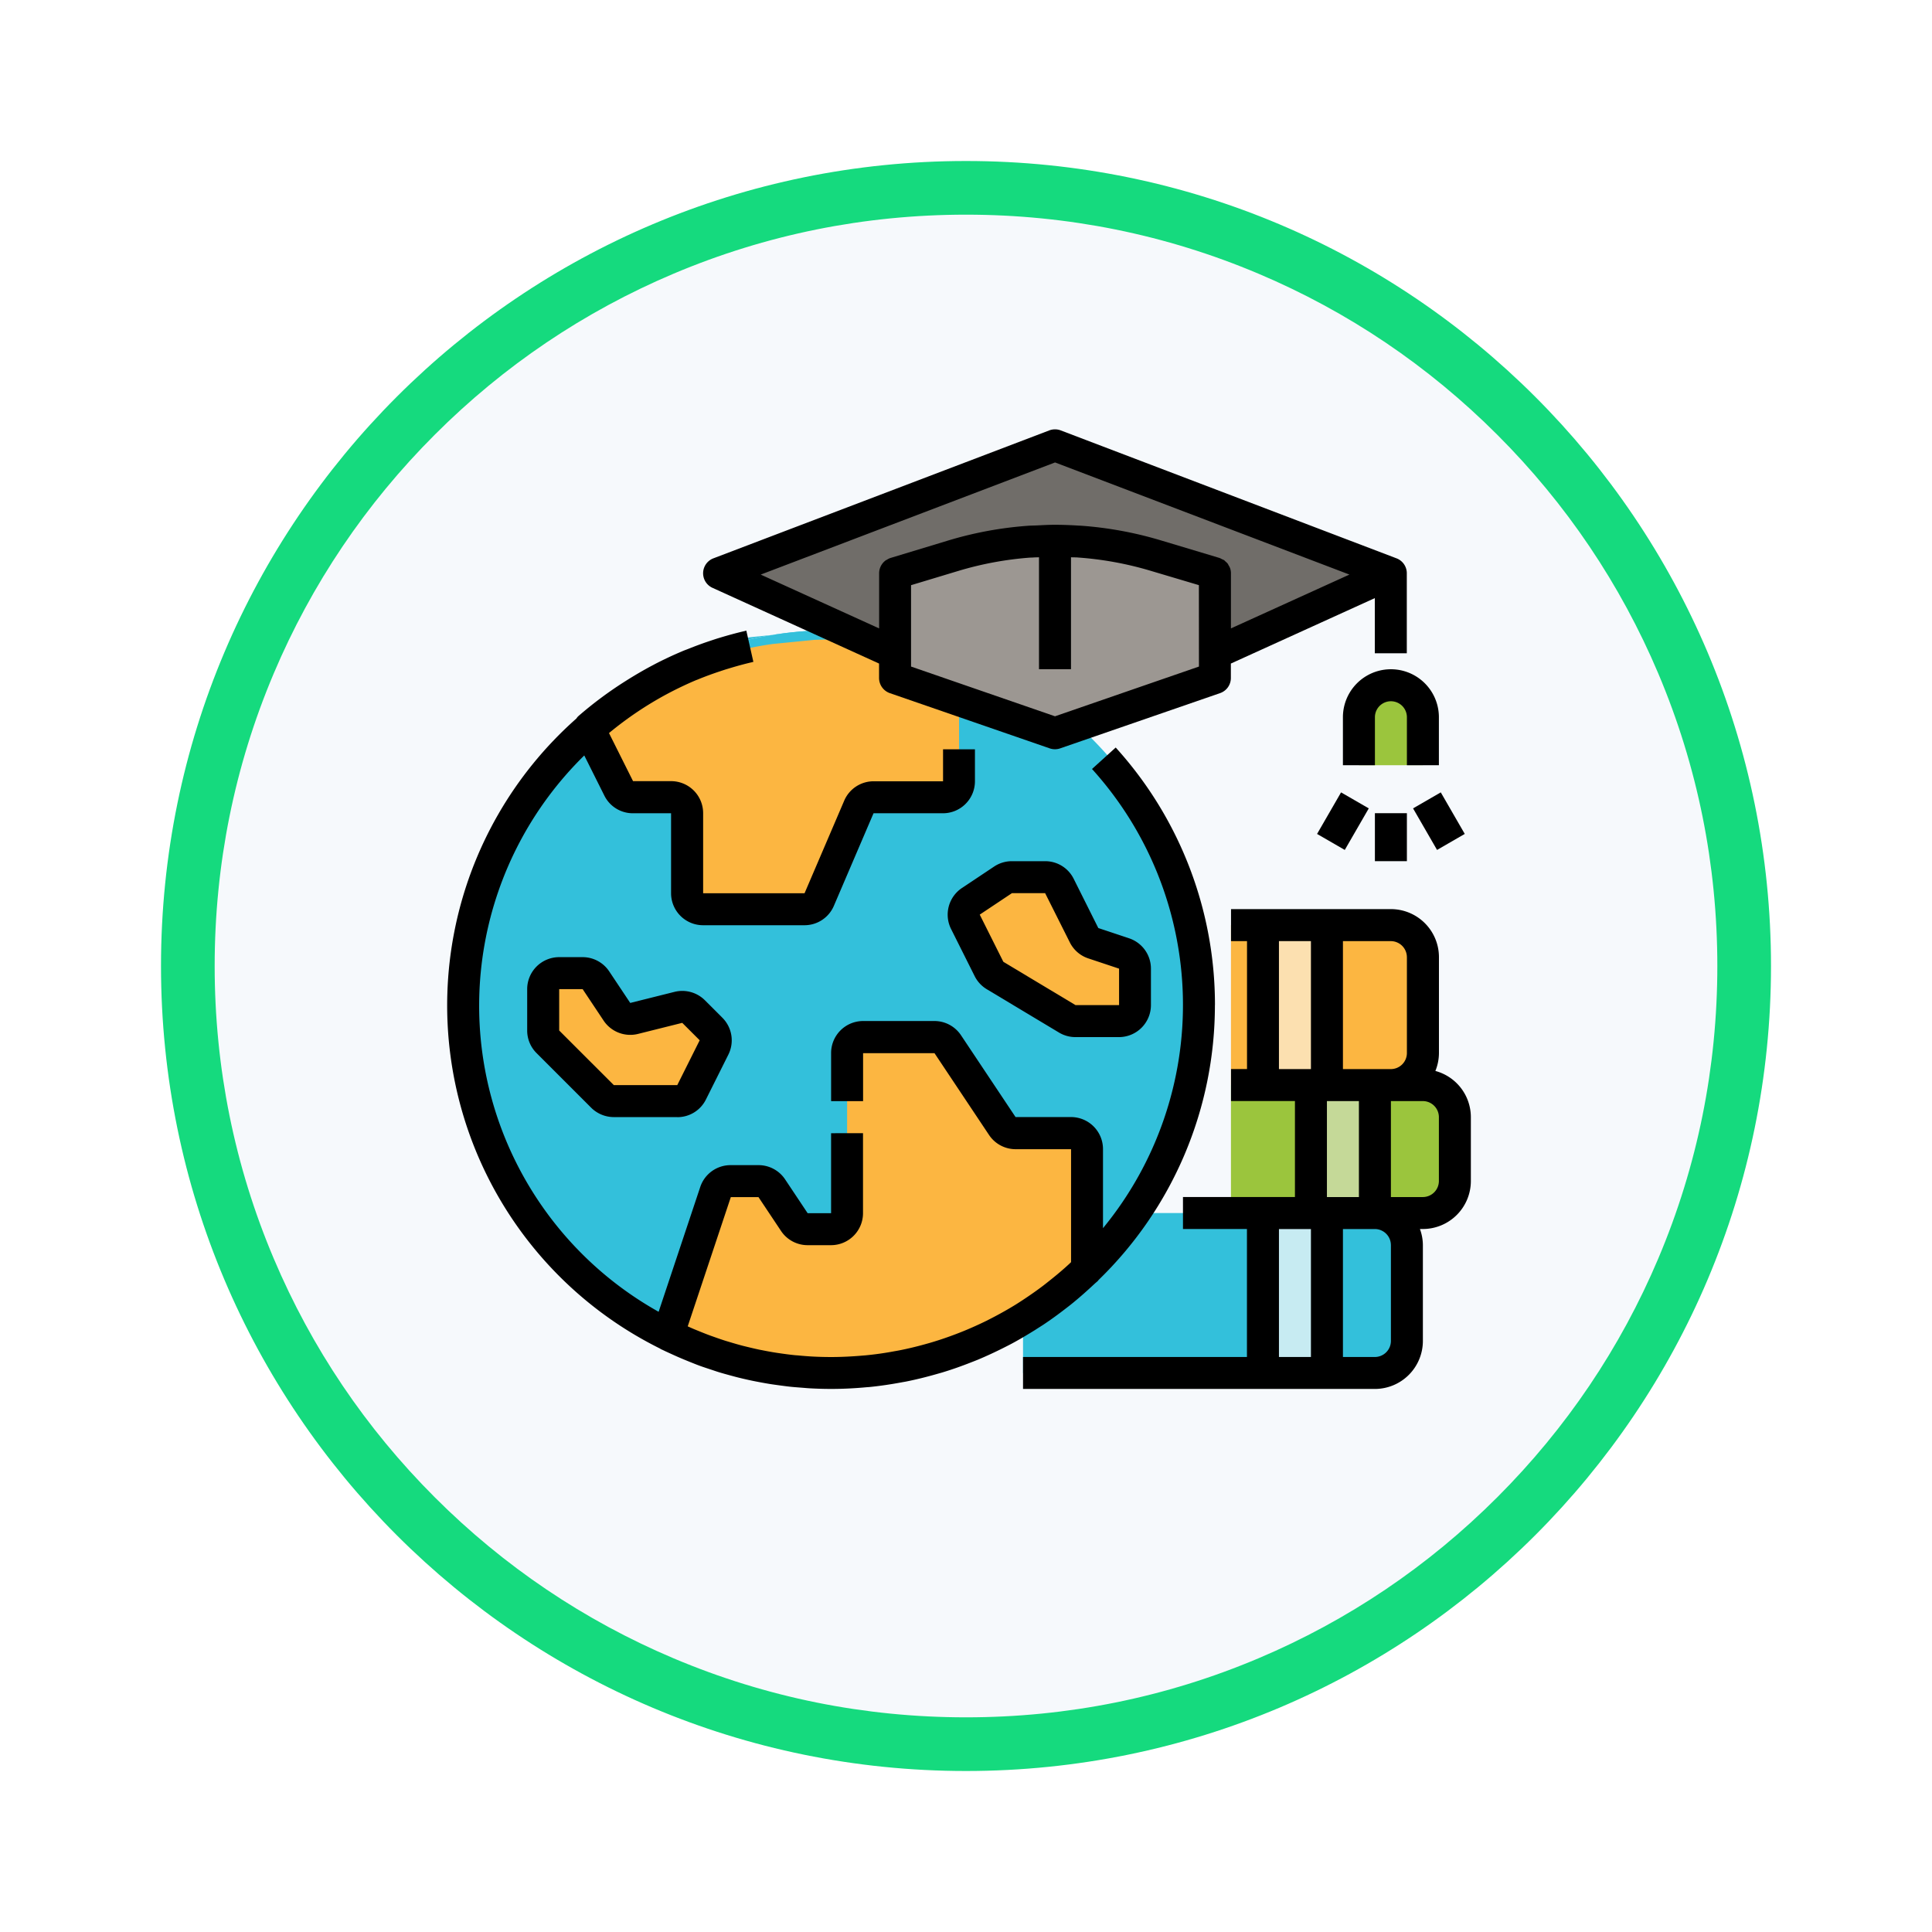 <svg xmlns="http://www.w3.org/2000/svg" xmlns:xlink="http://www.w3.org/1999/xlink" width="108" height="108" viewBox="0 0 108 108">
  <defs>
    <filter id="Trazado_982548" x="0" y="0" width="108" height="108" filterUnits="userSpaceOnUse">
      <feOffset dy="3" input="SourceAlpha"/>
      <feGaussianBlur stdDeviation="3" result="blur"/>
      <feFlood flood-opacity="0.161"/>
      <feComposite operator="in" in2="blur"/>
      <feComposite in="SourceGraphic"/>
    </filter>
  </defs>
  <g id="Grupo_1154439" data-name="Grupo 1154439" transform="translate(-618 -4482)">
    <g id="Grupo_1153337" data-name="Grupo 1153337" transform="translate(-413.5 -77)">
      <g id="Grupo_1149696" data-name="Grupo 1149696" transform="translate(1040.5 4565)">
        <g id="Grupo_1149263" data-name="Grupo 1149263" transform="translate(0 0)">
          <g transform="matrix(1, 0, 0, 1, -9, -6)" filter="url(#Trazado_982548)">
            <g id="Trazado_982548-2" data-name="Trazado 982548" transform="translate(9 6)" fill="#f6f9fc">
              <path d="M 45 88.5 C 39.127 88.5 33.43 87.35 28.068 85.082 C 22.889 82.891 18.236 79.755 14.241 75.759 C 10.245 71.764 7.109 67.111 4.918 61.932 C 2.65 56.57 1.5 50.873 1.5 45 C 1.5 39.127 2.65 33.43 4.918 28.068 C 7.109 22.889 10.245 18.236 14.241 14.241 C 18.236 10.245 22.889 7.109 28.068 4.918 C 33.43 2.65 39.127 1.5 45 1.5 C 50.873 1.5 56.57 2.65 61.932 4.918 C 67.111 7.109 71.764 10.245 75.759 14.241 C 79.755 18.236 82.891 22.889 85.082 28.068 C 87.35 33.43 88.5 39.127 88.5 45 C 88.5 50.873 87.35 56.57 85.082 61.932 C 82.891 67.111 79.755 71.764 75.759 75.759 C 71.764 79.755 67.111 82.891 61.932 85.082 C 56.57 87.35 50.873 88.5 45 88.5 Z" stroke="none"/>
              <path d="M 45 3 C 39.329 3 33.829 4.11 28.653 6.299 C 23.652 8.415 19.16 11.443 15.302 15.302 C 11.443 19.16 8.415 23.652 6.299 28.653 C 4.11 33.829 3 39.329 3 45 C 3 50.671 4.11 56.171 6.299 61.347 C 8.415 66.348 11.443 70.84 15.302 74.698 C 19.16 78.557 23.652 81.585 28.653 83.701 C 33.829 85.89 39.329 87 45 87 C 50.671 87 56.171 85.89 61.347 83.701 C 66.348 81.585 70.84 78.557 74.698 74.698 C 78.557 70.84 81.585 66.348 83.701 61.347 C 85.89 56.171 87 50.671 87 45 C 87 39.329 85.89 33.829 83.701 28.653 C 81.585 23.652 78.557 19.16 74.698 15.302 C 70.84 11.443 66.348 8.415 61.347 6.299 C 56.171 4.11 50.671 3 45 3 M 45 7.62939453125e-06 C 69.853 7.62939453125e-06 90 20.147 90 45 C 90 69.853 69.853 90 45 90 C 20.147 90 7.62939453125e-06 69.853 7.62939453125e-06 45 C 7.62939453125e-06 20.147 20.147 7.62939453125e-06 45 7.62939453125e-06 Z" stroke="none" fill="#15da7e"/>
            </g>
          </g>
        </g>
      </g>
    </g>
    <g id="educacion-en-linea_1_" data-name="educacion-en-linea (1)" transform="translate(643 4506.001)">
      <path id="Trazado_991112" data-name="Trazado 991112" d="M288,400.933h19.67a1.787,1.787,0,0,0,1.788-1.788V393.78a1.788,1.788,0,0,0-1.788-1.788H288Zm0,0" transform="translate(-255.812 -348.183)" fill="#33c0db"/>
      <path id="Trazado_991113" data-name="Trazado 991113" d="M49.129,121.052a20.564,20.564,0,0,0-41.129,0c0,.066.008.13.009.2s-.009.13-.009.2a20.564,20.564,0,1,0,41.129,0c0-.066-.009-.129-.009-.2S49.129,121.119,49.129,121.052Zm0,0" transform="translate(-7.106 -89.258)" fill="#33c0db"/>
      <path id="Trazado_991114" data-name="Trazado 991114" d="M120.385,309.357v4.471a.894.894,0,0,1-.894.894h-1.31a.894.894,0,0,1-.744-.4l-1.257-1.886a.894.894,0,0,0-.744-.4h-1.559a.9.9,0,0,0-.849.612l-2.661,7.984A20.556,20.556,0,0,0,133.8,316.97v-6.719a.9.9,0,0,0-.894-.894h-3.1a.894.894,0,0,1-.744-.4l-3.046-4.568a.894.894,0,0,0-.744-.4h-3.992a.9.9,0,0,0-.894.894v2.682" transform="translate(-98.032 -270.018)" fill="#fcb641"/>
      <path id="Trazado_991115" data-name="Trazado 991115" d="M162.8,100.95l2.3-.236A20.518,20.518,0,0,0,162.8,100.95Zm0,0" transform="translate(-144.606 -89.459)" fill="#33c0db"/>
      <path id="Trazado_991116" data-name="Trazado 991116" d="M95.022,102.955a20.113,20.113,0,0,0-7.092,3.216,20.443,20.443,0,0,1,8.368-3.347Zm0,0" transform="translate(-78.103 -91.333)" fill="#33c0db"/>
      <path id="Trazado_991117" data-name="Trazado 991117" d="M72.477,113.435a.892.892,0,0,0,.8.494h2.13a.9.9,0,0,1,.894.894v4.471a.894.894,0,0,0,.894.894h5.669a.892.892,0,0,0,.822-.542l2.218-5.175a.893.893,0,0,1,.822-.542h3.881a.894.894,0,0,0,.894-.894v-6.684a21.145,21.145,0,0,0-7.153-1.238c-.323,0-.644.009-.964.023l-2.3.228A19.709,19.709,0,0,0,70.8,110.085Zm0,0" transform="translate(-62.888 -93.366)" fill="#fcb641"/>
      <path id="Trazado_991118" data-name="Trazado 991118" d="M42.917,121.632a21.412,21.412,0,0,0-5.548-14.4l-1.325,1.2a19.651,19.651,0,0,1,.614,25.669v-4.424a1.79,1.79,0,0,0-1.788-1.788h-3.1l-3.046-4.568a1.785,1.785,0,0,0-1.488-.8H23.247a1.79,1.79,0,0,0-1.788,1.788V127h1.788v-2.682h3.992l3.046,4.568a1.785,1.785,0,0,0,1.488.8h3.1V136l-.114.109c-.358.33-.73.642-1.109.941-.114.09-.227.182-.343.27-.37.281-.75.544-1.137.8-.137.089-.274.179-.413.265-.385.237-.777.458-1.176.668-.148.078-.3.155-.447.23q-.613.3-1.246.561c-.144.059-.288.115-.434.171-.443.169-.892.324-1.347.46-.124.038-.248.072-.373.107-.485.135-.974.254-1.47.351-.095.019-.19.034-.285.051-.53.1-1.062.175-1.6.226-.057.006-.114.008-.172.014-.576.049-1.158.08-1.745.08-.341,0-.681-.009-1.019-.026-.269-.014-.536-.037-.8-.061-.064-.007-.13-.009-.194-.015-.308-.031-.613-.072-.915-.117l-.065-.009c-.3-.045-.6-.1-.891-.159l-.082-.015c-.277-.057-.551-.123-.824-.19l-.143-.035c-.246-.064-.489-.135-.731-.208l-.235-.07c-.214-.068-.427-.141-.638-.217-.107-.038-.213-.074-.318-.114-.189-.071-.375-.146-.561-.222-.126-.052-.251-.1-.377-.157-.076-.033-.15-.068-.225-.1l2.409-7.224H17.4l1.257,1.886a1.785,1.785,0,0,0,1.488.8h1.31a1.79,1.79,0,0,0,1.788-1.788v-4.471H21.458v4.471h-1.31l-1.257-1.886a1.785,1.785,0,0,0-1.488-.8H15.844a1.784,1.784,0,0,0-1.7,1.222l-2.326,6.976a19.6,19.6,0,0,1-4.157-31.1l1.122,2.243a1.776,1.776,0,0,0,1.6.989h2.13v4.471a1.79,1.79,0,0,0,1.788,1.788h5.669a1.785,1.785,0,0,0,1.644-1.084l2.217-5.175h3.881a1.79,1.79,0,0,0,1.788-1.788v-1.788H27.717v1.788H23.836a1.785,1.785,0,0,0-1.644,1.084l-2.217,5.175H14.306V110.9a1.79,1.79,0,0,0-1.788-1.788h-2.13l-1.345-2.688a19.687,19.687,0,0,1,3.242-2.182c.079-.041.156-.083.236-.124.445-.229.9-.445,1.363-.641.047-.02.1-.036.142-.055.4-.165.814-.315,1.229-.453.149-.05.3-.1.451-.144.43-.132.866-.254,1.308-.356.034-.008.068-.019.1-.026l-.131-.578-.263-1.168c-.029.006-.056.016-.085.023-.5.114-.991.252-1.48.4-.174.053-.345.112-.517.169-.38.127-.757.267-1.129.416-.136.055-.273.1-.408.162q-.766.324-1.505.708l-.066.036c-.51.267-1.008.559-1.5.867l-.025.016a21.558,21.558,0,0,0-2.687,1.994.824.824,0,0,0-.1.125,21.413,21.413,0,0,0,4.683,35.22c.013.007.021.019.033.025.05.025.1.045.151.07.18.087.362.168.544.251.3.138.61.267.917.391.184.073.367.149.553.217.215.079.432.148.648.22.138.045.276.094.416.137.224.069.45.131.675.192.137.037.272.074.41.109.226.056.454.109.682.158q.217.047.436.088c.221.043.442.083.666.119.165.027.333.049.5.072.206.028.41.056.617.079s.427.038.642.055c.165.012.33.029.5.038.387.021.775.033,1.167.033.669,0,1.328-.034,1.982-.095l.144-.01c.618-.061,1.227-.153,1.828-.265.089-.016.177-.03.265-.048.566-.114,1.122-.253,1.671-.41.124-.036.25-.069.373-.107.515-.157,1.021-.337,1.519-.532.151-.059.3-.116.452-.179.474-.2.937-.415,1.393-.644.162-.082.323-.162.483-.248.445-.239.88-.5,1.306-.764.153-.1.3-.192.455-.292.431-.287.849-.592,1.257-.909.131-.1.261-.2.389-.306.416-.339.819-.7,1.209-1.064.065-.062.137-.114.2-.178.013-.013.017-.03.03-.043a21.39,21.39,0,0,0,6.5-15.365Zm0,0" transform="translate(0 -89.446)"/>
      <path id="Trazado_991119" data-name="Trazado 991119" d="M57.379,275.113l-.975-.974a.9.9,0,0,0-.849-.235l-2.474.619a.9.9,0,0,1-.961-.371l-1.173-1.759a.891.891,0,0,0-.743-.4h-1.31a.9.9,0,0,0-.894.894V275.2a.892.892,0,0,0,.262.632l3.053,3.052a.893.893,0,0,0,.632.262h3.548a.892.892,0,0,0,.8-.494l1.253-2.506a.892.892,0,0,0-.167-1.032Zm0,0" transform="translate(-42.636 -241.594)" fill="#fcb641"/>
      <path id="Trazado_991120" data-name="Trazado 991120" d="M48.389,272.933H44.841a1.8,1.8,0,0,1-1.264-.524l-3.053-3.053A1.776,1.776,0,0,1,40,268.093V265.78a1.79,1.79,0,0,1,1.788-1.788H43.1a1.785,1.785,0,0,1,1.488.8l1.173,1.76,2.475-.619a1.794,1.794,0,0,1,1.7.471l.974.974a1.786,1.786,0,0,1,.335,2.065l-1.253,2.506a1.777,1.777,0,0,1-1.6.988Zm-6.6-7.153v2.313l3.053,3.052h3.548l1.253-2.506-.975-.974-2.475.619a1.792,1.792,0,0,1-1.92-.743L43.1,265.78Zm0,0" transform="translate(-35.53 -234.488)"/>
      <path id="Trazado_991121" data-name="Trazado 991121" d="M265.038,227.238l-1.375-2.751a.9.9,0,0,0-.8-.495H261a.892.892,0,0,0-.5.151l-1.8,1.2a.894.894,0,0,0-.3,1.143l1.319,2.638a.9.9,0,0,0,.34.367l4.035,2.421a.892.892,0,0,0,.46.128h2.435a.894.894,0,0,0,.894-.894v-2.038a.893.893,0,0,0-.612-.848l-1.719-.573a.893.893,0,0,1-.517-.448Zm0,0" transform="translate(-229.439 -198.959)" fill="#fcb641"/>
      <path id="Trazado_991122" data-name="Trazado 991122" d="M259.884,225.827H257.45a1.791,1.791,0,0,1-.92-.255l-4.035-2.421a1.791,1.791,0,0,1-.679-.733l-1.32-2.637a1.791,1.791,0,0,1,.608-2.288l1.8-1.2a1.78,1.78,0,0,1,.991-.3h1.859a1.776,1.776,0,0,1,1.6.989l1.374,2.748,0,0,1.719.573a1.787,1.787,0,0,1,1.223,1.7v2.037A1.79,1.79,0,0,1,259.884,225.827Zm-4.129-8.047H253.9l-1.8,1.2,1.32,2.637,4.034,2.421h2.435V222l-1.72-.573a1.779,1.779,0,0,1-1.033-.895h0Zm0,0" transform="translate(-222.332 -191.853)"/>
      <path id="Trazado_991123" data-name="Trazado 991123" d="M224,63.408l8.941,3.089,8.941-3.089V57.556l-3.359-1a19.666,19.666,0,0,0-11.305.026L224,57.556Zm0,0" transform="translate(-198.965 -49.511)" fill="#9c9792"/>
      <path id="Trazado_991124" data-name="Trazado 991124" d="M154.776,7.992,136,15.145l9.835,4.471V15.145l3.289-.987a19.673,19.673,0,0,1,11.3,0l3.29.987v4.471l9.835-4.471Zm0,0" transform="translate(-120.8 -7.1)" fill="#706d69"/>
      <path id="Trazado_991125" data-name="Trazado 991125" d="M456,132.463V129.78a1.788,1.788,0,1,1,3.576,0v2.682" transform="translate(-405.036 -113.688)" fill="#9bc53d"/>
      <path id="Trazado_991126" data-name="Trazado 991126" d="M453.365,125.357h-1.788v-2.682a.894.894,0,1,0-1.788,0v2.682H448v-2.682a2.682,2.682,0,0,1,5.365,0Zm0,0" transform="translate(-397.93 -106.582)"/>
      <path id="Trazado_991127" data-name="Trazado 991127" d="M464,191.992h1.788v2.682H464Zm0,0" transform="translate(-412.142 -170.535)"/>
      <path id="Trazado_991128" data-name="Trazado 991128" d="M483.086,182.477l1.549-.895,1.341,2.323-1.549.895Zm0,0" transform="translate(-429.095 -161.289)"/>
      <path id="Trazado_991129" data-name="Trazado 991129" d="M435.07,183.909l1.341-2.323,1.549.894-1.341,2.323Zm0,0" transform="translate(-386.445 -161.292)"/>
      <path id="Trazado_991130" data-name="Trazado 991130" d="M167.332,8.045c0-.01,0-.019,0-.028a.892.892,0,0,0-.575-.807L147.985.058a.9.9,0,0,0-.637,0L128.571,7.21a.894.894,0,0,0-.052,1.649l9.312,4.233V13.9a.9.9,0,0,0,.6.845l8.941,3.089a.9.9,0,0,0,.292.048.878.878,0,0,0,.292-.049l8.941-3.089a.893.893,0,0,0,.6-.845v-.807l8.047-3.658v3.083h1.788V8.045Zm-11.619,5.215-8.047,2.78-8.047-2.78V8.711l2.652-.8a18.752,18.752,0,0,1,4.029-.743c.057,0,.114,0,.172-.007.1-.006.2-.006.3-.01l0,6.256h1.788l0-6.256.151.005c.083,0,.166,0,.25.009a18.832,18.832,0,0,1,4.029.735l2.72.809Zm1.788-2.133V8.045a.894.894,0,0,0-.046-.284.972.972,0,0,0-.087-.166.831.831,0,0,0-.044-.083.843.843,0,0,0-.129-.126,1.01,1.01,0,0,0-.072-.071A.873.873,0,0,0,157,7.258a.97.97,0,0,0-.14-.069l-3.29-.987a20.628,20.628,0,0,0-4.491-.818l-.041,0c-.458-.03-.916-.049-1.376-.049l-.045,0c-.32,0-.64.02-.959.035-.167.008-.335.007-.5.02a20.563,20.563,0,0,0-4.477.828l-3.184.964-.031.009h0a.873.873,0,0,0-.2.1c-.016.01-.037.014-.052.025a.892.892,0,0,0-.379.73v3.082l-6.62-3.009,16.455-6.269,16.455,6.268Zm0,0" transform="translate(-113.691 0)"/>
      <path id="Trazado_991131" data-name="Trazado 991131" d="M392,247.992h8.941a1.788,1.788,0,0,1,1.788,1.788v5.365a1.787,1.787,0,0,1-1.788,1.788H392Zm0,0" transform="translate(-348.189 -220.277)" fill="#fcb641"/>
      <path id="Trazado_991132" data-name="Trazado 991132" d="M408,391.992h3.576v8.941H408Zm0,0" transform="translate(-362.401 -348.183)" fill="#c7ebf2"/>
      <path id="Trazado_991133" data-name="Trazado 991133" d="M392,327.992h10.729a1.788,1.788,0,0,1,1.788,1.788v3.576a1.787,1.787,0,0,1-1.788,1.788H392Zm0,0" transform="translate(-348.189 -291.335)" fill="#9bc53d"/>
      <path id="Trazado_991134" data-name="Trazado 991134" d="M432,327.992h3.576v7.153H432Zm0,0" transform="translate(-383.718 -291.335)" fill="#c5d998"/>
      <path id="Trazado_991135" data-name="Trazado 991135" d="M408,247.992h3.576v8.941H408Zm0,0" transform="translate(-362.401 -220.277)" fill="#fce0b0"/>
      <path id="Trazado_991136" data-name="Trazado 991136" d="M311.05,249.037a2.667,2.667,0,0,0,.2-1v-5.365a2.686,2.686,0,0,0-2.682-2.682h-8.941v1.788h.894v7.153h-.894v1.788H303.2v5.365h-6.259v1.788h3.576v7.153H288v1.788h19.67a2.686,2.686,0,0,0,2.682-2.682v-5.365a2.649,2.649,0,0,0-.165-.894h.165a2.686,2.686,0,0,0,2.682-2.682v-3.576A2.677,2.677,0,0,0,311.05,249.037Zm-1.591-6.363v5.365a.9.9,0,0,1-.894.894h-2.682v-7.153h2.682A.9.9,0,0,1,309.458,242.675Zm-7.153-.894h1.788v7.153h-1.788Zm2.682,8.941h1.788v5.365h-1.788Zm-2.682,14.306v-7.153h1.788v7.153Zm6.259-6.259v5.365a.9.9,0,0,1-.894.894h-1.788v-7.153h1.788A.9.9,0,0,1,308.564,258.768Zm2.682-3.576a.9.9,0,0,1-.894.894h-1.788v-5.365h1.788a.9.9,0,0,1,.894.894Zm0,0" transform="translate(-255.812 -213.171)"/>
    </g>
  </g>
</svg>

